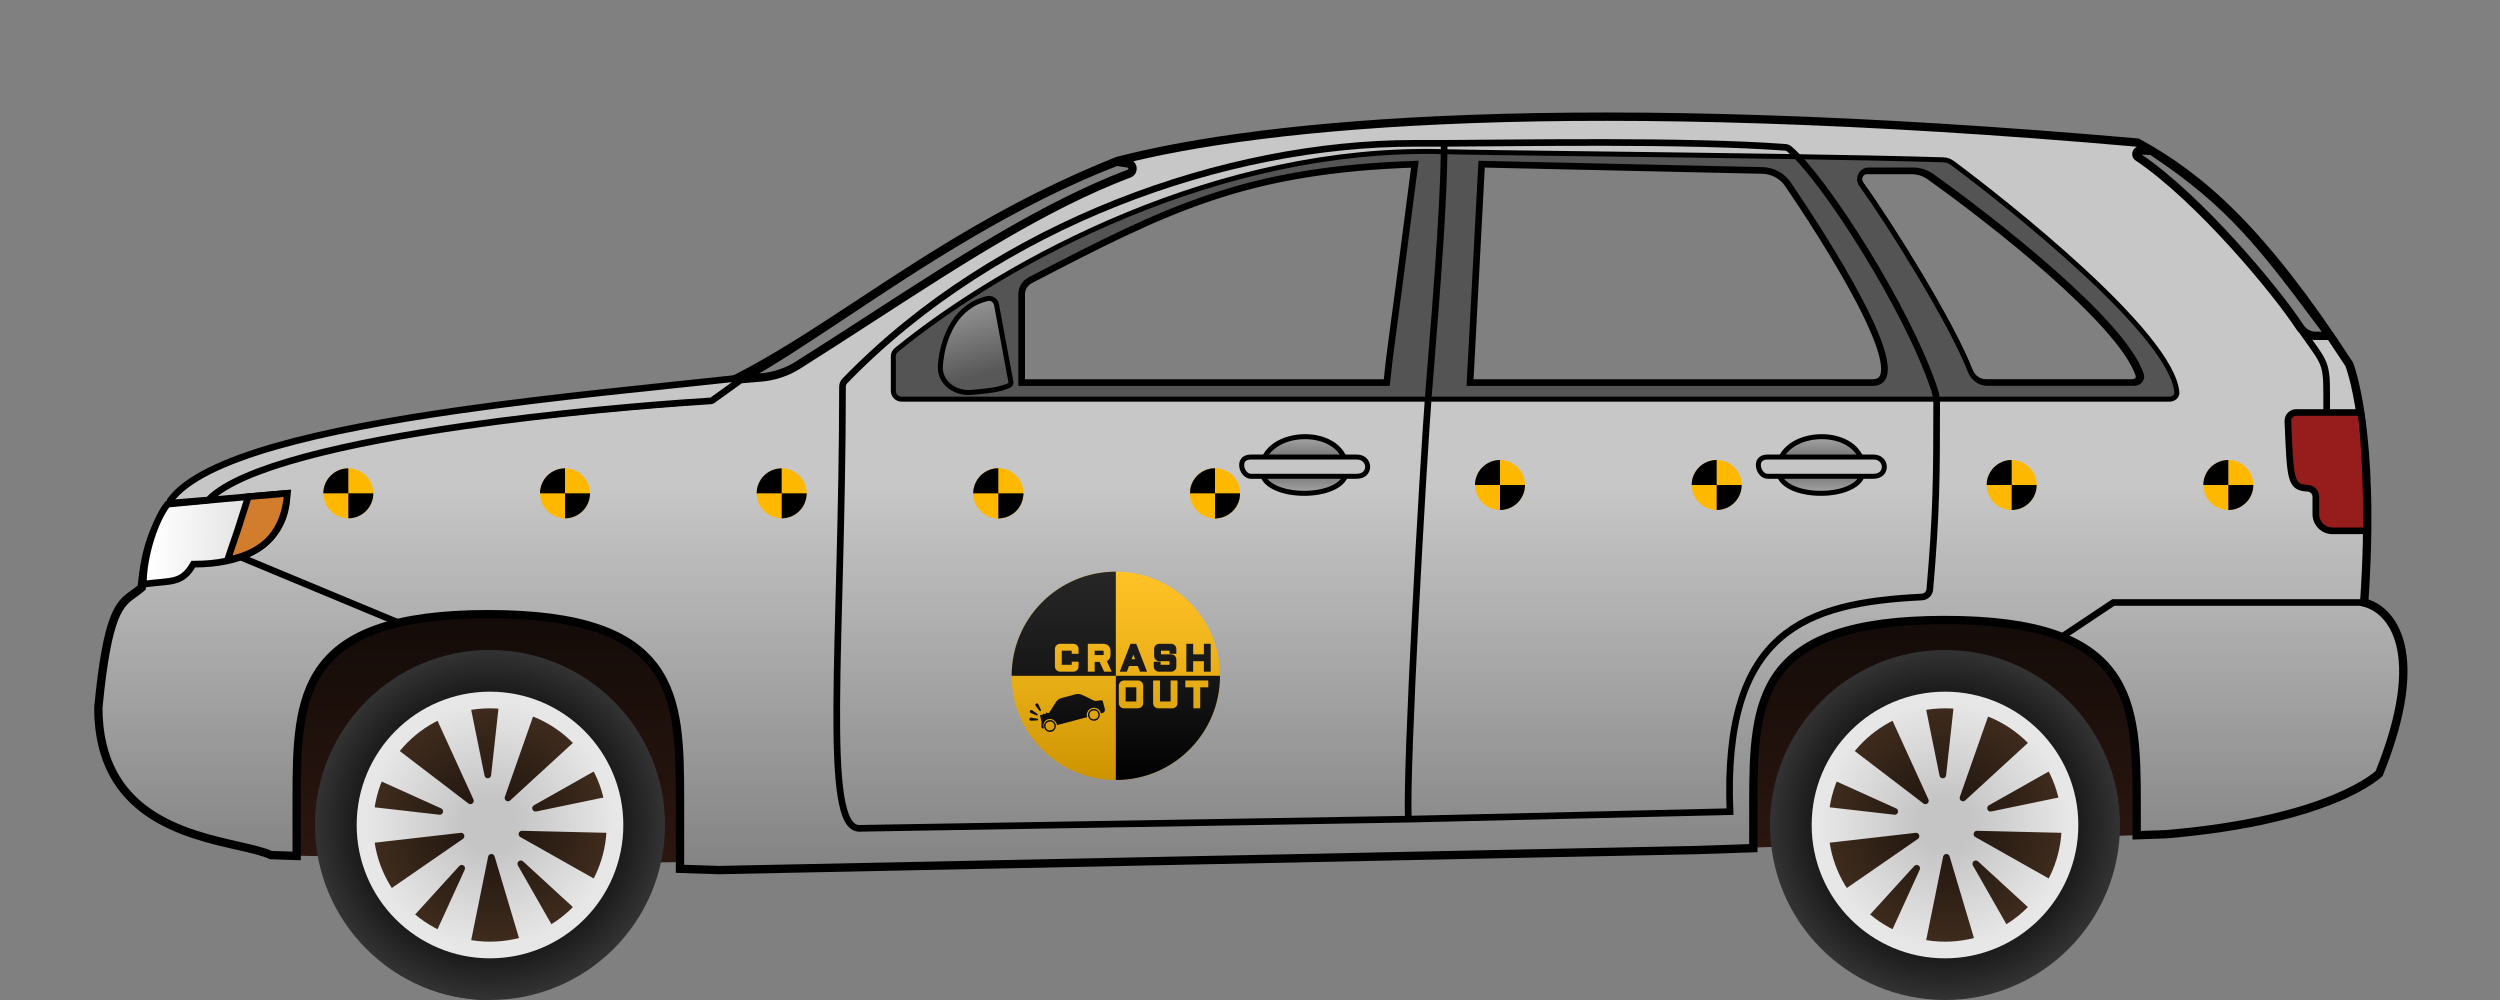 <svg width="1500" height="600" viewBox="0 0 1500 600" fill="none" xmlns="http://www.w3.org/2000/svg">
<rect x="0" y="0" width="1500" height="600" fill="#808080" stroke="none"/>
<path d="M154.5 513L154 358H1305L1285 501L1053 508.5L391.5 517.5L154.5 513Z" fill="url(#paint0_linear_113:185)"/>
<path fill-rule="evenodd" clip-rule="evenodd" d="M1017.5 510.048L431 522.048L408 521.277V482V479H408C407.971 416.92 406.183 368.5 293 368.5C179.817 368.5 178.029 416.92 178 479H178V482V513.568L162.5 513.048C158.012 510.924 150.996 509.335 142.681 507.452C110.544 500.174 59 488.501 59 424.548C64.504 367.389 71.801 362.218 80.284 356.206C81.818 355.119 83.391 354.004 85 352.548C87.019 331.211 91.573 314.322 104.5 300.358L123.5 298.5C169.5 260.5 336.5 246.5 426.5 239.5L441 227.548C465.621 215.048 489.956 199.033 516.204 181.758C559.251 153.427 607.447 121.707 670.5 96.548C759.5 73.548 946 56.048 1282.5 85.548C1320 106.048 1356.5 137.048 1409.5 218.548C1409.5 218.548 1425.7 257.948 1418.5 361.548C1435 365.548 1457 391.048 1427.5 464.048C1427.5 464.048 1399.5 492.148 1299.5 500.548L1282 501.138V485.5C1282 484.329 1282 483.162 1282 482C1281.96 420.16 1279.88 372 1167 372C1054.12 372 1052.04 420.16 1052 482H1052V485.5V508.886L1017.5 510.048ZM456.498 226.5L444.5 227.5C462.934 217.37 483.739 203.544 506.715 188.276C552.915 157.575 607.889 121.043 670 97L676.958 98.099C680.055 98.588 680.463 103.006 677.532 104.119C627.12 123.273 576.799 155.859 523.128 190.616L523.128 190.616L523.124 190.619L523.12 190.621L523.118 190.623L523.116 190.624C508.583 200.035 493.805 209.605 478.713 219.11C472.016 223.329 464.387 225.843 456.498 226.5ZM1115.76 110.703C1133.88 135.656 1170.44 194.903 1181.08 222.508C1182.75 226.838 1186.78 230 1191.42 230H1279.5C1282.45 230 1284.74 227.472 1283.79 224.681C1272.9 192.666 1195.25 132.091 1158.1 105.604C1154.77 103.226 1150.8 102 1146.71 102H1120.05C1115.75 102 1113.24 107.222 1115.76 110.703ZM849.5 98C747.2 101.426 700.963 124.499 617.91 167.686C614.601 169.407 612.5 172.84 612.5 176.57V230.048H832.5L832.501 230.04C833.277 222.799 833.651 219.305 834.074 215.816C834.468 212.568 834.905 209.324 835.747 203.064L835.748 203.06L835.748 203.057L835.749 203.051L835.75 203.045C837.499 190.04 840.999 164.029 849.5 98ZM881.5 230.048L888.5 98L1057.4 101.774C1063.75 101.916 1069.65 105.063 1073.22 110.322C1092.49 138.718 1152.21 230.048 1123.5 230.048H881.5ZM1389.25 201.5H1398L1395.69 198.394C1357.76 147.491 1339.03 122.359 1291 90.5L1283.98 90.266C1281.9 90.197 1281.02 93.064 1282.75 94.222C1319.67 118.947 1366.2 175.14 1379.84 196.13C1381.93 199.338 1385.43 201.5 1389.25 201.5Z" fill="url(#paint1_linear_113:185)"/>
<path d="M431 522.048L430.917 524.547L430.984 524.549L431.051 524.548L431 522.048ZM1017.5 510.048L1017.55 512.547L1017.57 512.547L1017.58 512.547L1017.5 510.048ZM408 521.277H405.5V523.695L407.916 523.776L408 521.277ZM408 479H410.5V476.5H408V479ZM408 479L405.5 479.001L405.501 481.5H408V479ZM178 479V481.5H180.499L180.5 479.001L178 479ZM178 479V476.5H175.5V479H178ZM178 513.568L177.916 516.066L180.5 516.153V513.568H178ZM162.5 513.048L161.431 515.308L161.899 515.529L162.416 515.547L162.5 513.048ZM142.681 507.452L142.129 509.891L142.129 509.891L142.681 507.452ZM59 424.548L56.511 424.308L56.5 424.428V424.548H59ZM80.284 356.206L81.729 358.246L81.729 358.246L80.284 356.206ZM85 352.548L86.677 354.402L87.398 353.75L87.489 352.784L85 352.548ZM104.5 300.358L104.257 297.87L103.311 297.963L102.665 298.66L104.5 300.358ZM123.5 298.5L123.743 300.988L124.503 300.914L125.092 300.427L123.5 298.5ZM426.5 239.5L426.694 241.992L427.481 241.931L428.09 241.429L426.5 239.5ZM441 227.548L439.869 225.319L439.623 225.444L439.41 225.619L441 227.548ZM516.204 181.758L514.83 179.669L514.83 179.669L516.204 181.758ZM670.5 96.548L669.874 94.128L669.721 94.167L669.573 94.226L670.5 96.548ZM1282.5 85.548L1283.7 83.355L1283.24 83.103L1282.72 83.058L1282.5 85.548ZM1409.5 218.548L1411.81 217.597L1411.72 217.381L1411.6 217.185L1409.5 218.548ZM1418.5 361.548L1416.01 361.375L1415.86 363.481L1417.91 363.978L1418.5 361.548ZM1427.5 464.048L1429.27 465.813L1429.63 465.454L1429.82 464.985L1427.5 464.048ZM1299.5 500.548L1299.59 503.047L1299.65 503.045L1299.71 503.039L1299.5 500.548ZM1282 501.138H1279.5V503.723L1282.08 503.636L1282 501.138ZM1282 482L1279.5 482.002L1279.5 482.002L1282 482ZM1052 482V484.5H1054.5L1054.5 482.002L1052 482ZM1052 482V479.5H1049.5V482H1052ZM1052 508.886L1052.08 511.384L1054.5 511.303V508.886H1052ZM444.5 227.5L443.296 225.309L444.708 229.991L444.5 227.5ZM456.498 226.5L456.706 228.992L456.706 228.992L456.498 226.5ZM506.715 188.276L508.099 190.358L508.099 190.358L506.715 188.276ZM670 97L670.39 94.531L669.725 94.426L669.098 94.669L670 97ZM676.958 98.099L676.568 100.568L676.568 100.568L676.958 98.099ZM677.532 104.119L676.644 101.782L676.644 101.782L677.532 104.119ZM523.128 190.616L521.769 188.517L521.697 188.564L521.628 188.616L523.128 190.616ZM523.128 190.616L524.484 192.716L524.558 192.669L524.628 192.616L523.128 190.616ZM523.124 190.619L521.767 188.519L521.763 188.521L523.124 190.619ZM523.12 190.621L521.76 188.524L521.752 188.529L523.12 190.621ZM523.118 190.623L524.459 192.733L524.472 192.724L524.486 192.715L523.118 190.623ZM523.116 190.624L521.775 188.514L521.766 188.52L521.757 188.526L523.116 190.624ZM478.713 219.11L477.381 216.995L477.381 216.995L478.713 219.11ZM1181.08 222.508L1183.41 221.609L1183.41 221.609L1181.08 222.508ZM1115.76 110.703L1117.79 109.234L1117.79 109.234L1115.76 110.703ZM1283.79 224.681L1281.43 225.487L1281.43 225.487L1283.79 224.681ZM1158.1 105.604L1159.56 103.569L1159.56 103.569L1158.1 105.604ZM617.91 167.686L616.757 165.468L616.757 165.468L617.91 167.686ZM849.5 98L851.98 98.319L852.355 95.403L849.416 95.501L849.5 98ZM612.5 230.048H610V232.548H612.5V230.048ZM832.5 230.048V232.548H834.744L834.986 230.317L832.5 230.048ZM832.501 230.04L834.986 230.308L834.987 230.306L832.501 230.04ZM834.074 215.816L831.592 215.515L831.592 215.515L834.074 215.816ZM835.747 203.064L838.225 203.398L838.228 203.377L838.23 203.356L835.747 203.064ZM835.748 203.06L833.274 202.7L833.269 202.734L833.265 202.768L835.748 203.06ZM835.748 203.057L838.222 203.417L838.227 203.385L838.23 203.354L835.748 203.057ZM835.749 203.051L833.268 202.746L833.266 202.755L835.749 203.051ZM835.75 203.045L833.272 202.712L833.27 202.726L833.268 202.74L835.75 203.045ZM888.5 98L888.556 95.501L886.132 95.447L886.004 97.868L888.5 98ZM881.5 230.048L879.004 229.916L878.864 232.548H881.5V230.048ZM1057.4 101.774L1057.34 104.274L1057.34 104.274L1057.4 101.774ZM1073.22 110.322L1071.15 111.725L1071.15 111.725L1073.22 110.322ZM1398 201.5V204H1402.98L1400 200.006L1398 201.5ZM1395.69 198.394L1393.68 199.888L1393.68 199.888L1395.69 198.394ZM1291 90.5L1292.38 88.417L1291.79 88.025L1291.08 88.001L1291 90.5ZM1283.98 90.266L1284.06 87.767L1284.06 87.767L1283.98 90.266ZM1282.75 94.222L1284.14 92.144L1284.14 92.144L1282.75 94.222ZM1379.84 196.13L1377.74 197.492L1377.74 197.492L1379.84 196.13ZM431.051 524.548L1017.55 512.547L1017.45 507.548L430.949 519.549L431.051 524.548ZM407.916 523.776L430.917 524.547L431.084 519.55L408.084 518.779L407.916 523.776ZM405.5 482V521.277H410.5V482H405.5ZM405.5 479V482H410.5V479H405.5ZM408 481.5H408V476.5H408V481.5ZM293 371C349.383 371 377.055 383.085 390.918 401.951C397.89 411.437 401.555 422.869 403.462 435.906C405.371 448.968 405.492 463.455 405.5 479.001L410.5 478.999C410.492 463.505 410.379 448.66 408.409 435.183C406.435 421.681 402.575 409.368 394.947 398.99C379.614 378.125 349.801 366 293 366V371ZM180.5 479.001C180.508 463.455 180.629 448.968 182.538 435.906C184.445 422.869 188.11 411.437 195.082 401.951C208.945 383.085 236.617 371 293 371V366C236.199 366 206.386 378.125 191.053 398.99C183.425 409.368 179.565 421.681 177.591 435.183C175.621 448.66 175.508 463.505 175.5 478.999L180.5 479.001ZM178 481.5H178V476.5H178V481.5ZM180.5 482V479H175.5V482H180.5ZM180.5 513.568V482H175.5V513.568H180.5ZM162.416 515.547L177.916 516.066L178.084 511.069L162.584 510.55L162.416 515.547ZM142.129 509.891C150.571 511.802 157.254 513.331 161.431 515.308L163.57 510.789C158.771 508.517 151.421 506.868 143.234 505.014L142.129 509.891ZM56.5 424.548C56.5 457.347 69.789 477.015 87.356 489.302C104.725 501.45 126.134 506.268 142.129 509.891L143.234 505.014C127.092 501.358 106.66 496.701 90.222 485.205C73.983 473.847 61.5 455.703 61.5 424.548H56.5ZM78.838 354.167C76.73 355.66 74.458 357.26 72.279 359.728C70.085 362.213 68.066 365.478 66.195 370.291C62.489 379.824 59.266 395.702 56.511 424.308L61.489 424.788C64.238 396.235 67.416 380.948 70.855 372.103C72.556 367.727 74.296 364.999 76.028 363.037C77.775 361.058 79.596 359.758 81.729 358.246L78.838 354.167ZM83.323 350.694C81.839 352.037 80.381 353.073 78.838 354.167L81.729 358.246C83.255 357.165 84.944 355.97 86.677 354.402L83.323 350.694ZM102.665 298.66C89.187 313.219 84.549 330.766 82.511 352.313L87.489 352.784C89.488 331.656 93.958 315.425 106.335 302.057L102.665 298.66ZM123.257 296.012L104.257 297.87L104.743 302.846L123.743 300.988L123.257 296.012ZM426.306 237.008C381.31 240.507 316.972 245.763 258.116 254.905C228.69 259.475 200.576 265.025 176.903 271.832C153.308 278.616 133.825 286.728 121.908 296.573L125.092 300.427C136.175 291.272 154.817 283.384 178.285 276.637C201.674 269.912 229.56 264.4 258.884 259.845C317.528 250.737 381.69 245.493 426.694 241.992L426.306 237.008ZM439.41 225.619L424.91 237.571L428.09 241.429L442.59 229.477L439.41 225.619ZM514.83 179.669C488.555 196.962 464.341 212.894 439.869 225.319L442.132 229.777C466.902 217.202 491.357 201.104 517.578 183.846L514.83 179.669ZM669.573 94.226C606.258 119.49 557.873 151.341 514.83 179.669L517.578 183.846C560.63 155.512 608.635 123.925 671.426 98.87L669.573 94.226ZM1282.72 83.058C946.116 53.548 759.283 71.022 669.874 94.128L671.125 98.969C759.717 76.074 945.885 58.547 1282.28 88.039L1282.72 83.058ZM1411.6 217.185C1358.45 135.462 1321.67 104.113 1283.7 83.355L1281.3 87.742C1318.33 107.983 1354.55 138.634 1407.41 219.911L1411.6 217.185ZM1420.99 361.722C1424.61 309.771 1422.35 273.847 1419.18 250.856C1417.59 239.36 1415.77 231.098 1414.34 225.683C1413.62 222.976 1413 220.981 1412.55 219.649C1412.33 218.983 1412.15 218.483 1412.02 218.143C1411.96 217.973 1411.91 217.843 1411.88 217.753C1411.86 217.707 1411.84 217.672 1411.83 217.646C1411.83 217.633 1411.82 217.623 1411.82 217.614C1411.82 217.61 1411.82 217.607 1411.82 217.604C1411.82 217.603 1411.81 217.601 1411.81 217.6C1411.81 217.599 1411.81 217.597 1409.5 218.548C1407.19 219.499 1407.19 219.498 1407.19 219.497C1407.19 219.497 1407.19 219.496 1407.19 219.496C1407.19 219.495 1407.19 219.496 1407.19 219.496C1407.19 219.498 1407.19 219.502 1407.19 219.508C1407.2 219.521 1407.21 219.544 1407.22 219.576C1407.24 219.641 1407.28 219.745 1407.34 219.888C1407.45 220.176 1407.61 220.624 1407.81 221.238C1408.22 222.466 1408.81 224.358 1409.5 226.963C1410.88 232.173 1412.66 240.236 1414.22 251.54C1417.35 274.149 1419.6 309.725 1416.01 361.375L1420.99 361.722ZM1429.82 464.985C1444.66 428.251 1446.73 403.053 1442.68 386.335C1438.6 369.507 1428.33 361.358 1419.09 359.119L1417.91 363.978C1425.17 365.738 1434.15 372.339 1437.82 387.511C1441.52 402.793 1439.84 426.846 1425.18 463.112L1429.82 464.985ZM1299.71 503.039C1349.92 498.822 1382.18 489.648 1401.96 481.458C1411.85 477.363 1418.61 473.514 1422.94 470.656C1425.1 469.227 1426.66 468.047 1427.68 467.208C1428.2 466.789 1428.58 466.455 1428.84 466.219C1428.97 466.101 1429.07 466.007 1429.14 465.938C1429.18 465.904 1429.21 465.877 1429.23 465.856C1429.24 465.845 1429.25 465.836 1429.26 465.829C1429.26 465.826 1429.26 465.823 1429.26 465.82C1429.27 465.818 1429.27 465.817 1429.27 465.816C1429.27 465.814 1429.27 465.813 1427.5 464.048C1425.73 462.284 1425.73 462.282 1425.73 462.281C1425.73 462.281 1425.73 462.28 1425.73 462.279C1425.74 462.278 1425.74 462.278 1425.74 462.277C1425.74 462.277 1425.74 462.278 1425.73 462.282C1425.73 462.288 1425.71 462.3 1425.69 462.32C1425.65 462.358 1425.58 462.423 1425.48 462.513C1425.29 462.692 1424.97 462.97 1424.52 463.336C1423.63 464.067 1422.21 465.147 1420.19 466.484C1416.14 469.157 1409.65 472.859 1400.04 476.838C1380.82 484.798 1349.08 493.875 1299.29 498.057L1299.71 503.039ZM1282.08 503.636L1299.59 503.047L1299.42 498.05L1281.92 498.639L1282.08 503.636ZM1279.5 485.5V501.138H1284.5V485.5H1279.5ZM1279.5 482.002C1279.5 483.163 1279.5 484.326 1279.5 485.5H1284.5C1284.5 484.331 1284.5 483.161 1284.5 481.998L1279.5 482.002ZM1167 374.5C1223.23 374.5 1250.91 386.521 1264.81 405.298C1271.79 414.738 1275.49 426.115 1277.42 439.092C1279.35 452.093 1279.49 466.518 1279.5 482.002L1284.5 481.998C1284.49 466.562 1284.36 451.777 1282.36 438.356C1280.36 424.91 1276.47 412.653 1268.82 402.323C1253.45 381.56 1223.65 369.5 1167 369.5V374.5ZM1054.5 482.002C1054.51 466.518 1054.65 452.093 1056.58 439.092C1058.51 426.115 1062.21 414.738 1069.19 405.298C1083.09 386.521 1110.77 374.5 1167 374.5V369.5C1110.35 369.5 1080.55 381.56 1065.18 402.323C1057.53 412.653 1053.64 424.91 1051.64 438.356C1049.64 451.777 1049.51 466.562 1049.5 481.998L1054.5 482.002ZM1052 484.5H1052V479.5H1052V484.5ZM1054.5 485.5V482H1049.5V485.5H1054.5ZM1054.5 508.886V485.5H1049.5V508.886H1054.5ZM1017.58 512.547L1052.08 511.384L1051.92 506.387L1017.42 507.549L1017.58 512.547ZM444.708 229.991L456.706 228.992L456.291 224.009L444.292 225.009L444.708 229.991ZM505.332 186.194C482.328 201.48 461.618 215.24 443.296 225.309L445.704 229.691C464.249 219.499 485.151 205.608 508.099 190.358L505.332 186.194ZM669.098 94.669C606.694 118.825 551.503 155.512 505.332 186.194L508.099 190.358C554.326 159.638 609.084 123.261 670.902 99.331L669.098 94.669ZM677.348 95.629L670.39 94.531L669.61 99.469L676.568 100.568L677.348 95.629ZM678.42 106.456C683.632 104.476 683.097 96.537 677.348 95.629L676.568 100.568C676.746 100.596 676.819 100.659 676.866 100.714C676.931 100.79 676.999 100.925 677.016 101.109C677.034 101.293 676.993 101.449 676.935 101.552C676.89 101.632 676.817 101.717 676.644 101.782L678.42 106.456ZM524.487 192.714C578.218 157.919 628.304 125.497 678.42 106.456L676.644 101.782C625.935 121.049 575.381 153.799 521.769 188.517L524.487 192.714ZM524.628 192.616L524.628 192.616L521.628 188.616L521.628 188.616L524.628 192.616ZM524.48 192.719L524.484 192.716L521.772 188.516L521.767 188.519L524.48 192.719ZM524.481 192.718L524.484 192.716L521.763 188.521L521.76 188.524L524.481 192.718ZM524.486 192.715L524.488 192.714L521.752 188.529L521.75 188.53L524.486 192.715ZM524.456 192.734L524.459 192.733L521.777 188.513L521.775 188.514L524.456 192.734ZM480.046 221.225C495.153 211.71 509.944 202.132 524.474 192.722L521.757 188.526C507.222 197.938 492.458 207.499 477.381 216.995L480.046 221.225ZM456.706 228.992C464.986 228.301 473.002 225.662 480.046 221.225L477.381 216.995C471.029 220.995 463.787 223.384 456.291 224.009L456.706 228.992ZM1183.41 221.609C1178.01 207.588 1166.11 185.714 1153.37 164.332C1140.61 142.912 1126.9 121.793 1117.79 109.234L1113.74 112.171C1122.74 124.566 1136.36 145.547 1149.08 166.89C1161.81 188.271 1173.51 209.822 1178.74 223.407L1183.41 221.609ZM1191.42 227.5C1187.96 227.5 1184.76 225.115 1183.41 221.609L1178.74 223.407C1180.73 228.562 1185.6 232.5 1191.42 232.5V227.5ZM1279.5 227.5H1191.42V232.5H1279.5V227.5ZM1281.43 225.487C1281.6 226.002 1281.49 226.425 1281.19 226.78C1280.87 227.172 1280.27 227.5 1279.5 227.5V232.5C1281.68 232.5 1283.71 231.564 1285.02 229.995C1286.37 228.388 1286.94 226.152 1286.16 223.875L1281.43 225.487ZM1156.65 107.64C1175.18 120.85 1203.81 142.561 1229.14 164.943C1241.81 176.136 1253.61 187.462 1262.91 197.952C1272.27 208.506 1278.87 217.982 1281.43 225.487L1286.16 223.875C1283.27 215.372 1276.08 205.271 1266.65 194.635C1257.17 183.935 1245.2 172.46 1232.45 161.196C1206.95 138.665 1178.18 116.845 1159.56 103.569L1156.65 107.64ZM1146.71 104.5C1150.3 104.5 1153.76 105.574 1156.65 107.64L1159.56 103.569C1155.78 100.878 1151.31 99.5 1146.71 99.5V104.5ZM1120.05 104.5H1146.71V99.5H1120.05V104.5ZM1117.79 109.234C1116.39 107.303 1117.92 104.5 1120.05 104.5V99.5C1113.58 99.5 1110.09 107.141 1113.74 112.171L1117.79 109.234ZM619.064 169.904C660.618 148.296 692.768 131.826 727.279 120.304C761.738 108.799 798.627 102.205 849.584 100.499L849.416 95.501C798.073 97.221 760.694 103.876 725.696 115.561C690.75 127.229 658.255 143.889 616.757 165.468L619.064 169.904ZM615 176.57C615 173.78 616.575 171.198 619.064 169.904L616.757 165.468C612.627 167.615 610 171.9 610 176.57H615ZM615 230.048V176.57H610V230.048H615ZM832.5 227.548H612.5V232.548H832.5V227.548ZM830.015 229.771L830.014 229.779L834.986 230.317L834.986 230.308L830.015 229.771ZM831.592 215.515C831.167 219.025 830.79 222.539 830.015 229.773L834.987 230.306C835.763 223.059 836.135 219.585 836.556 216.117L831.592 215.515ZM833.27 202.731C832.428 208.985 831.989 212.247 831.592 215.515L836.556 216.117C836.948 212.889 837.382 209.663 838.225 203.398L833.27 202.731ZM833.265 202.768L833.264 202.772L838.23 203.356L838.231 203.352L833.265 202.768ZM833.274 202.697L833.274 202.7L838.222 203.42L838.222 203.417L833.274 202.697ZM833.266 202.755L833.266 202.761L838.23 203.354L838.231 203.347L833.266 202.755ZM833.268 202.74L833.268 202.746L838.23 203.356L838.231 203.351L833.268 202.74ZM847.02 97.681C838.52 163.705 835.021 189.712 833.272 202.712L838.227 203.379C839.978 190.369 843.478 164.353 851.98 98.319L847.02 97.681ZM886.004 97.868L879.004 229.916L883.996 230.18L890.996 98.132L886.004 97.868ZM1057.45 99.275L888.556 95.501L888.444 100.499L1057.34 104.274L1057.45 99.275ZM1075.29 108.918C1071.26 102.975 1064.6 99.434 1057.45 99.275L1057.34 104.274C1062.9 104.398 1068.05 107.151 1071.15 111.725L1075.29 108.918ZM1123.5 232.548C1125.62 232.548 1127.54 232.127 1129.16 231.163C1130.8 230.185 1131.96 228.751 1132.68 227.04C1134.06 223.762 1133.87 219.453 1132.92 214.828C1130.98 205.456 1125.46 192.888 1118.57 179.678C1104.75 153.16 1084.93 123.127 1075.29 108.918L1071.15 111.725C1080.78 125.912 1100.46 155.743 1114.14 181.989C1121 195.161 1126.23 207.201 1128.02 215.84C1128.92 220.221 1128.84 223.268 1128.07 225.096C1127.72 225.938 1127.23 226.494 1126.6 226.867C1125.95 227.256 1124.97 227.548 1123.5 227.548V232.548ZM881.5 232.548H1123.5V227.548H881.5V232.548ZM1398 199H1389.25V204H1398V199ZM1393.68 199.888L1396 202.994L1400 200.006L1397.69 196.9L1393.68 199.888ZM1289.62 92.583C1337.26 124.184 1355.77 149.007 1393.68 199.888L1397.69 196.9C1359.75 145.975 1340.8 120.533 1292.38 88.417L1289.62 92.583ZM1283.89 92.764L1290.92 92.999L1291.08 88.001L1284.06 87.767L1283.89 92.764ZM1284.14 92.144C1284.21 92.192 1284.28 92.288 1284.31 92.391C1284.34 92.472 1284.33 92.513 1284.32 92.522C1284.32 92.53 1284.3 92.583 1284.22 92.647C1284.18 92.682 1284.12 92.715 1284.06 92.738C1283.99 92.761 1283.93 92.766 1283.89 92.764L1284.06 87.767C1281.68 87.688 1280.07 89.339 1279.55 91.045C1279.02 92.745 1279.4 94.991 1281.36 96.299L1284.14 92.144ZM1381.94 194.768C1375.02 184.12 1359.88 164.714 1341.87 144.896C1323.88 125.088 1302.85 104.678 1284.14 92.144L1281.36 96.299C1299.56 108.49 1320.26 128.54 1338.17 148.258C1356.08 167.964 1371.02 187.15 1377.74 197.492L1381.94 194.768ZM1389.25 199C1386.39 199 1383.63 197.367 1381.94 194.768L1377.74 197.492C1380.23 201.309 1384.47 204 1389.25 204V199Z" fill="black"/>
<path fill-rule="evenodd" clip-rule="evenodd" d="M1139.5 239.5H541C538.239 239.5 536 237.261 536 234.5V213.855C536 212.364 536.639 210.97 537.794 210.027C604.31 155.754 731.718 87.357 866 91C878.667 91.344 912.308 91.766 953.54 92.284C1024.67 93.177 1118.4 94.354 1166 95.9C1168.01 95.965 1169.83 96.607 1171.45 97.805C1203.31 121.446 1302.85 200.126 1306.11 235.295C1306.34 237.733 1304.2 239.5 1301.75 239.5H1139.5ZM849.5 98C747.2 101.426 700.963 124.499 617.91 167.686C614.601 169.407 612.5 172.84 612.5 176.57V230.048H832.5C833.276 222.802 833.651 219.306 834.074 215.816C834.468 212.568 834.905 209.324 835.747 203.065L835.749 203.051L835.75 203.042C837.5 190.036 841 164.023 849.5 98ZM881.5 230.048L888.5 98L1057.4 101.774C1063.75 101.916 1069.65 105.063 1073.22 110.322C1092.49 138.718 1152.21 230.048 1123.5 230.048H881.5ZM1116.76 110.702C1134.88 135.656 1171.44 194.903 1182.08 222.508C1183.75 226.838 1187.78 230 1192.42 230H1280.5C1283.45 230 1285.74 227.472 1284.79 224.681C1273.9 192.666 1196.25 132.091 1159.1 105.604C1155.77 103.226 1151.8 102 1147.71 102H1121.05C1116.75 102 1114.24 107.222 1116.76 110.702Z" fill="#545454"/>
<path d="M537.794 210.027L538.743 211.189H538.743L537.794 210.027ZM866 91L865.959 92.499L866 91ZM953.54 92.284L953.559 90.784L953.54 92.284ZM1166 95.9L1165.95 97.399L1166 95.9ZM1171.45 97.805L1172.34 96.601L1171.45 97.805ZM1306.11 235.295L1304.62 235.433V235.433L1306.11 235.295ZM617.91 167.686L618.602 169.017H618.602L617.91 167.686ZM849.5 98L850.988 98.192L851.213 96.442L849.45 96.501L849.5 98ZM612.5 230.048H611V231.548H612.5V230.048ZM832.5 230.048V231.548H833.848L833.991 230.208L832.5 230.048ZM834.074 215.816L835.563 215.997V215.997L834.074 215.816ZM835.747 203.065L834.261 202.86L834.26 202.865L835.747 203.065ZM835.749 203.051L837.235 203.256L837.236 203.247L835.749 203.051ZM835.75 203.042L834.263 202.842L834.263 202.846L835.75 203.042ZM888.5 98L888.534 96.5L887.079 96.468L887.002 97.921L888.5 98ZM881.5 230.048L880.002 229.969L879.918 231.548H881.5V230.048ZM1057.4 101.774L1057.36 103.274L1057.4 101.774ZM1073.22 110.322L1074.46 109.48L1073.22 110.322ZM1182.08 222.508L1183.48 221.969V221.969L1182.08 222.508ZM1116.76 110.702L1115.55 111.584L1115.55 111.584L1116.76 110.702ZM1284.79 224.681L1283.37 225.164V225.164L1284.79 224.681ZM1159.1 105.604L1159.98 104.383V104.383L1159.1 105.604ZM541 241H1139.5V238H541V241ZM534.5 234.5C534.5 238.09 537.41 241 541 241V238C539.067 238 537.5 236.433 537.5 234.5H534.5ZM534.5 213.855V234.5H537.5V213.855H534.5ZM536.846 208.865C535.329 210.103 534.5 211.929 534.5 213.855H537.5C537.5 212.798 537.948 211.837 538.743 211.189L536.846 208.865ZM866.041 89.501C731.278 85.844 603.53 154.454 536.846 208.865L538.743 211.189C605.09 157.053 732.157 88.869 865.959 92.499L866.041 89.501ZM953.559 90.784C912.318 90.266 878.693 89.844 866.041 89.501L865.959 92.499C878.64 92.844 912.298 93.266 953.522 93.784L953.559 90.784ZM1166.05 94.401C1118.43 92.855 1024.68 91.677 953.559 90.784L953.522 93.784C1024.66 94.677 1118.37 95.854 1165.95 97.399L1166.05 94.401ZM1172.34 96.601C1170.48 95.223 1168.37 94.476 1166.05 94.401L1165.95 97.399C1167.65 97.454 1169.18 97.992 1170.55 99.01L1172.34 96.601ZM1307.61 235.156C1307.17 230.464 1305.15 225.177 1302.01 219.53C1298.86 213.865 1294.52 207.741 1289.34 201.355C1278.99 188.584 1265.18 174.657 1250.52 161.125C1221.19 134.055 1188.29 108.44 1172.34 96.601L1170.55 99.01C1186.46 110.812 1219.26 136.357 1248.49 163.329C1263.1 176.818 1276.79 190.633 1287.01 203.244C1292.12 209.55 1296.35 215.527 1299.39 220.989C1302.44 226.468 1304.24 231.333 1304.62 235.433L1307.61 235.156ZM1301.75 241C1304.81 241 1307.94 238.724 1307.61 235.156L1304.62 235.433C1304.74 236.742 1303.59 238 1301.75 238V241ZM1139.5 241H1301.75V238H1139.5V241ZM618.602 169.017C660.145 147.414 692.364 130.906 726.962 119.355C761.529 107.815 798.516 101.208 849.55 99.499L849.45 96.501C798.184 98.218 760.903 104.861 726.012 116.51C691.153 128.148 658.728 144.77 617.218 166.355L618.602 169.017ZM614 176.57C614 173.404 615.785 170.481 618.602 169.017L617.218 166.355C613.416 168.332 611 172.276 611 176.57H614ZM614 230.048V176.57H611V230.048H614ZM832.5 228.548H612.5V231.548H832.5V228.548ZM832.585 215.636C832.16 219.138 831.784 222.646 831.009 229.888L833.991 230.208C834.768 222.958 835.142 219.474 835.563 215.997L832.585 215.636ZM834.26 202.865C833.419 209.121 832.981 212.375 832.585 215.636L835.563 215.997C835.956 212.76 836.391 209.528 837.234 203.265L834.26 202.865ZM834.263 202.847L834.261 202.86L837.233 203.269L837.235 203.256L834.263 202.847ZM834.263 202.846L834.262 202.856L837.236 203.247L837.237 203.237L834.263 202.846ZM848.012 97.808C839.513 163.829 836.013 189.838 834.263 202.842L837.237 203.242C838.987 190.233 842.487 164.218 850.988 98.192L848.012 97.808ZM887.002 97.921L880.002 229.969L882.998 230.127L889.998 98.079L887.002 97.921ZM1057.43 100.275L888.534 96.5L888.466 99.5L1057.36 103.274L1057.43 100.275ZM1074.46 109.48C1070.62 103.81 1064.26 100.427 1057.43 100.275L1057.36 103.274C1063.24 103.405 1068.69 106.315 1071.98 111.164L1074.46 109.48ZM1123.5 231.548C1125.49 231.548 1127.22 231.153 1128.65 230.304C1130.09 229.447 1131.11 228.188 1131.76 226.651C1133.02 223.664 1132.88 219.607 1131.94 215.03C1130.03 205.805 1124.56 193.343 1117.68 180.14C1103.89 153.676 1084.1 123.684 1074.46 109.48L1071.98 111.164C1081.61 125.355 1101.31 155.227 1115.02 181.527C1121.89 194.706 1127.18 206.852 1129 215.638C1129.91 220.067 1129.89 223.367 1128.99 225.485C1128.56 226.501 1127.94 227.232 1127.11 227.726C1126.27 228.23 1125.1 228.548 1123.5 228.548V231.548ZM881.5 231.548H1123.5V228.548H881.5V231.548ZM1183.48 221.969C1178.11 208.035 1166.25 186.225 1153.51 164.843C1140.76 143.439 1127.07 122.347 1117.98 109.821L1115.55 111.584C1124.57 124.011 1138.21 145.02 1150.93 166.379C1163.67 187.759 1175.41 209.376 1180.68 223.047L1183.48 221.969ZM1192.42 228.5C1188.49 228.5 1184.95 225.804 1183.48 221.969L1180.68 223.047C1182.54 227.872 1187.07 231.5 1192.42 231.5V228.5ZM1280.5 228.5H1192.42V231.5H1280.5V228.5ZM1283.37 225.164C1283.67 226.032 1283.47 226.818 1282.96 227.423C1282.43 228.05 1281.55 228.5 1280.5 228.5V231.5C1282.4 231.5 1284.14 230.686 1285.26 229.352C1286.4 227.995 1286.87 226.122 1286.21 224.198L1283.37 225.164ZM1158.23 106.826C1176.78 120.049 1205.43 141.782 1230.8 164.194C1243.48 175.401 1255.32 186.757 1264.66 197.289C1274.03 207.859 1280.75 217.46 1283.37 225.164L1286.21 224.198C1283.39 215.894 1276.32 205.918 1266.9 195.299C1257.46 184.641 1245.52 173.195 1232.79 161.945C1207.32 139.444 1178.58 117.646 1159.98 104.383L1158.23 106.826ZM1147.71 103.5C1151.5 103.5 1155.16 104.635 1158.23 106.826L1159.98 104.383C1156.38 101.817 1152.1 100.5 1147.71 100.5V103.5ZM1121.05 103.5H1147.71V100.5H1121.05V103.5ZM1117.98 109.821C1116.13 107.27 1118.05 103.5 1121.05 103.5V100.5C1115.45 100.5 1112.35 107.173 1115.55 111.584L1117.98 109.821Z" fill="black"/>
<path d="M145 334.5L240 374" stroke="black" stroke-width="4"/>
<path d="M866.5 86C913.051 85.85 1010.96 83.982 1071.01 88.388C1071.99 88.461 1072.88 88.79 1073.64 89.433C1094.76 107.43 1144.78 185.688 1160.68 233.825C1161.6 236.589 1162 239.48 1162 242.39C1162 284.713 1161.86 308.582 1157.89 353.634C1157.67 356.132 1155.61 358.075 1153.11 358.199C1082.93 361.669 1033.59 378.743 1038 487L845 491.5M866.5 86C851.534 86.048 853.504 86 848.5 86C736.33 86 598.889 133.534 506.895 228.552C505.998 229.479 505.5 230.735 505.499 232.025C505.392 385.845 493.1 497 515.5 497L845 491.5M866.5 86C866.5 127.636 859.498 205.133 857 238C853.846 279.5 843.5 459.184 845 491.5" stroke="black" stroke-width="4"/>
<path d="M100.5 302.5C143 298.5 126 300 172 296C172 296 176 338.5 116 338.5C109 350.5 103.102 348.196 86 350.5C86 333.5 93 312 100.5 302.5Z" fill="url(#paint2_linear_113:185)" stroke="black" stroke-width="4"/>
<path d="M136.5 336C142.5 318.5 143 317 149 298L172.5 296C170.5 318.5 159.5 331.5 136.5 336Z" fill="#D27D2E" stroke="black" stroke-width="4"/>
<path d="M564.227 219.249C565.632 201.661 574.001 183.206 592.606 179.128C595.12 178.577 597.458 180.378 597.93 182.909L606.541 229.15C606.708 230.044 606.251 230.944 605.414 231.302C599.717 233.734 594.333 234.469 582.94 235.455C572.836 236.329 563.42 229.359 564.227 219.249Z" fill="url(#paint3_linear_113:185)" stroke="black" stroke-width="3"/>
<path d="M1377.72 247.5L1416.5 247.5C1418.5 260 1420 290 1420 318.5H1399.5C1393.98 318.5 1389.5 314.023 1389.5 308.5L1389.5 298C1389.5 295.239 1387.25 293.068 1384.49 292.924C1374.19 292.386 1374.23 288.03 1372.73 252.745C1372.61 249.9 1374.88 247.5 1377.72 247.5Z" fill="#971D1D" stroke="black" stroke-width="4"/>
<path d="M1418.5 361.5H1268L1238 381.5" stroke="black" stroke-width="4"/>
<path d="M757 282.067C757 256.059 808 254.573 808 282.067C808 300.644 757 300.644 757 282.067Z" fill="url(#paint4_linear_113:185)" stroke="black" stroke-width="3"/>
<path d="M750.483 285.767C745.014 285.767 741.534 274.233 750.483 274.233L814.118 274.233C822.5 274.233 822.997 285.767 814.118 285.767L750.483 285.767Z" fill="#C6C6C6" stroke="black" stroke-width="3"/>
<path d="M1067 282.067C1067 256.059 1118 254.573 1118 282.067C1118 300.644 1067 300.644 1067 282.067Z" fill="url(#paint5_linear_113:185)" stroke="black" stroke-width="3"/>
<path d="M1060.48 285.767C1055.01 285.767 1051.53 274.233 1060.48 274.233L1124.12 274.233C1132.5 274.233 1133 285.767 1124.12 285.767L1060.48 285.767Z" fill="#C6C6C6" stroke="black" stroke-width="3"/>
<path d="M190 495C190 552.99 235.826 600 293.651 600H294V390H293.651C235.826 390 190 437.01 190 495Z" fill="#1C1C1C"/>
<circle cx="294" cy="495" r="105" transform="rotate(90 294 495)" fill="url(#paint6_radial_113:185)"/>
<circle cx="294" cy="495" r="80" transform="rotate(90 294 495)" fill="#E7E7E7"/>
<circle cx="294" cy="495" r="70" transform="rotate(90 294 495)" fill="url(#paint7_radial_113:185)"/>
<path fill-rule="evenodd" clip-rule="evenodd" d="M367.485 499.773C368.679 499.801 369.632 498.783 369.525 497.593L367.897 479.593C367.789 478.403 366.669 477.572 365.5 477.815L321.737 486.88C319.502 487.343 318.36 484.303 320.348 483.18L359.354 461.144C360.394 460.557 360.69 459.194 359.988 458.227L349.364 443.605C348.662 442.639 347.275 442.5 346.394 443.307L306.147 480.235C304.613 481.642 302.217 480.061 302.908 478.098L320.928 426.841C321.324 425.714 320.65 424.493 319.485 424.228L301.863 420.213C300.698 419.948 299.562 420.756 299.431 421.944L294.66 465.183C294.409 467.451 291.165 467.597 290.712 465.361L281.996 422.383C281.759 421.212 280.555 420.51 279.418 420.879L262.229 426.464C261.093 426.833 260.531 428.11 261.028 429.197L284.059 479.649C284.923 481.543 282.68 483.332 281.026 482.069L237.179 448.582C236.229 447.857 234.86 448.121 234.248 449.146L224.984 464.666C224.372 465.692 224.79 467.022 225.878 467.514L264.664 485.023C266.744 485.962 265.881 489.093 263.613 488.833L221.228 483.976C220.041 483.84 219 484.769 219 485.963L219 504.037C219 505.232 220.041 506.16 221.228 506.024L276.387 499.704C278.455 499.467 279.464 502.154 277.751 503.337L231.976 534.951C230.993 535.629 230.821 537.013 231.607 537.913L243.504 551.519C244.291 552.418 245.685 552.432 246.489 551.548L275.534 519.625C277.07 517.937 279.78 519.725 278.832 521.802L261.028 560.804C260.532 561.891 261.093 563.168 262.229 563.537L279.418 569.122C280.555 569.491 281.759 568.789 281.997 567.618L292.871 513.991C293.285 511.951 296.152 511.822 296.748 513.817L312.51 566.588C312.852 567.733 314.115 568.325 315.213 567.855L331.83 560.744C332.928 560.274 333.372 558.952 332.78 557.914L310.74 519.28C309.609 517.297 312.148 515.272 313.83 516.815L346.394 546.694C347.275 547.501 348.662 547.362 349.364 546.396L359.988 531.773C360.69 530.807 360.394 529.444 359.354 528.857L312.197 502.216C310.384 501.192 311.147 498.426 313.228 498.475L367.485 499.773Z" fill="url(#paint8_radial_113:185)"/>
<circle cx="1167" cy="495" r="105" transform="rotate(90 1167 495)" fill="url(#paint9_radial_113:185)"/>
<circle cx="1167" cy="495" r="80" transform="rotate(90 1167 495)" fill="#E7E7E7"/>
<circle cx="1167" cy="495" r="70" transform="rotate(90 1167 495)" fill="url(#paint10_radial_113:185)"/>
<path fill-rule="evenodd" clip-rule="evenodd" d="M1240.48 499.773C1241.68 499.801 1242.63 498.783 1242.52 497.593L1240.9 479.593C1240.79 478.403 1239.67 477.572 1238.5 477.815L1194.74 486.88C1192.5 487.343 1191.36 484.303 1193.35 483.18L1232.35 461.144C1233.39 460.557 1233.69 459.194 1232.99 458.227L1222.36 443.605C1221.66 442.639 1220.27 442.5 1219.39 443.307L1179.15 480.235C1177.61 481.642 1175.22 480.061 1175.91 478.098L1193.93 426.841C1194.32 425.714 1193.65 424.493 1192.49 424.228L1174.86 420.213C1173.7 419.948 1172.56 420.756 1172.43 421.944L1167.66 465.183C1167.41 467.451 1164.17 467.597 1163.71 465.361L1155 422.383C1154.76 421.212 1153.55 420.51 1152.42 420.879L1135.23 426.464C1134.09 426.833 1133.53 428.11 1134.03 429.197L1157.06 479.649C1157.92 481.543 1155.68 483.332 1154.03 482.069L1110.18 448.582C1109.23 447.857 1107.86 448.121 1107.25 449.146L1097.98 464.666C1097.37 465.692 1097.79 467.022 1098.88 467.514L1137.66 485.023C1139.74 485.962 1138.88 489.093 1136.61 488.833L1094.23 483.976C1093.04 483.84 1092 484.769 1092 485.963L1092 504.037C1092 505.232 1093.04 506.16 1094.23 506.024L1149.39 499.704C1151.46 499.467 1152.46 502.154 1150.75 503.337L1104.98 534.951C1103.99 535.629 1103.82 537.013 1104.61 537.913L1116.5 551.519C1117.29 552.418 1118.69 552.432 1119.49 551.548L1148.53 519.625C1150.07 517.937 1152.78 519.725 1151.83 521.802L1134.03 560.804C1133.53 561.891 1134.09 563.168 1135.23 563.537L1152.42 569.122C1153.55 569.491 1154.76 568.789 1155 567.618L1165.87 513.991C1166.28 511.951 1169.15 511.822 1169.75 513.817L1185.51 566.588C1185.85 567.733 1187.11 568.325 1188.21 567.855L1204.83 560.744C1205.93 560.274 1206.37 558.952 1205.78 557.914L1183.74 519.28C1182.61 517.297 1185.15 515.272 1186.83 516.815L1219.39 546.694C1220.27 547.501 1221.66 547.362 1222.36 546.396L1232.99 531.773C1233.69 530.807 1233.39 529.444 1232.35 528.857L1185.2 502.216C1183.38 501.192 1184.15 498.426 1186.23 498.475L1240.48 499.773Z" fill="url(#paint11_radial_113:185)"/>
<path d="M427.234 240.332L443.406 228.722C444.241 228.122 443.742 226.801 442.72 226.912C395.016 232.09 332.888 237.912 274.5 246.296C194.254 257.818 121.072 274.178 102.111 300.356C101.628 301.023 102.172 301.902 102.993 301.834L124.623 300.031C124.866 300.011 125.086 299.91 125.256 299.735C144.461 280.145 209.12 265.619 278 255.665C331.454 247.94 387.45 242.968 426.716 240.518C426.904 240.506 427.081 240.442 427.234 240.332Z" fill="#C6C6C6" stroke="black" stroke-width="4"/>
<path d="M1381.5 199C1397 221 1396 216.5 1396 247.5" stroke="black" stroke-width="4"/>
<circle cx="209" cy="296" r="15" fill="#FFB800"/>
<path fill-rule="evenodd" clip-rule="evenodd" d="M224 296C224 304.284 217.284 311 209 311V296H224ZM194 296H209V281C200.716 281 194 287.716 194 296Z" fill="black"/>
<circle cx="339" cy="296" r="15" fill="#FFB800"/>
<path fill-rule="evenodd" clip-rule="evenodd" d="M354 296C354 304.284 347.284 311 339 311V296H354ZM324 296H339V281C330.716 281 324 287.716 324 296Z" fill="black"/>
<circle cx="469" cy="296" r="15" fill="#FFB800"/>
<path fill-rule="evenodd" clip-rule="evenodd" d="M484 296C484 304.284 477.284 311 469 311V296H484ZM454 296H469V281C460.716 281 454 287.716 454 296Z" fill="black"/>
<circle cx="599" cy="296" r="15" fill="#FFB800"/>
<path fill-rule="evenodd" clip-rule="evenodd" d="M614 296C614 304.284 607.284 311 599 311V296H614ZM584 296H599V281C590.716 281 584 287.716 584 296Z" fill="black"/>
<circle cx="729" cy="296" r="15" fill="#FFB800"/>
<path fill-rule="evenodd" clip-rule="evenodd" d="M744 296C744 304.284 737.284 311 729 311V296H744ZM714 296H729V281C720.716 281 714 287.716 714 296Z" fill="black"/>
<circle cx="599" cy="296" r="15" fill="#FFB800"/>
<path fill-rule="evenodd" clip-rule="evenodd" d="M614 296C614 304.284 607.284 311 599 311V296H614ZM584 296H599V281C590.716 281 584 287.716 584 296Z" fill="black"/>
<circle cx="729" cy="296" r="15" fill="#FFB800"/>
<path fill-rule="evenodd" clip-rule="evenodd" d="M744 296C744 304.284 737.284 311 729 311V296H744ZM714 296H729V281C720.716 281 714 287.716 714 296Z" fill="black"/>
<circle cx="900" cy="291" r="15" fill="#FFB800"/>
<path fill-rule="evenodd" clip-rule="evenodd" d="M915 291C915 299.284 908.284 306 900 306V291H915ZM885 291H900V276C891.716 276 885 282.716 885 291Z" fill="black"/>
<circle cx="1030" cy="291" r="15" fill="#FFB800"/>
<path fill-rule="evenodd" clip-rule="evenodd" d="M1045 291C1045 299.284 1038.28 306 1030 306V291H1045ZM1015 291H1030V276C1021.72 276 1015 282.716 1015 291Z" fill="black"/>
<circle cx="1207" cy="291" r="15" fill="#FFB800"/>
<path fill-rule="evenodd" clip-rule="evenodd" d="M1222 291C1222 299.284 1215.28 306 1207 306V291H1222ZM1192 291H1207V276C1198.72 276 1192 282.716 1192 291Z" fill="black"/>
<circle cx="1337" cy="291" r="15" fill="#FFB800"/>
<path fill-rule="evenodd" clip-rule="evenodd" d="M1352 291C1352 299.284 1345.28 306 1337 306V291H1352ZM1322 291H1337V276C1328.72 276 1322 282.716 1322 291Z" fill="black"/>
<circle cx="669.5" cy="405.5" r="62.5" fill="#FFB800"/>
<path fill-rule="evenodd" clip-rule="evenodd" d="M732 405.5C732 440.018 704.018 468 669.5 468V405.5H732ZM607 405.5H669.5V343C634.982 343 607 370.982 607 405.5Z" fill="black"/>
<path d="M633.947 389.398C633.947 389.111 634.002 388.841 634.111 388.588C634.22 388.328 634.371 388.106 634.562 387.921C634.754 387.73 634.976 387.58 635.229 387.47C635.488 387.354 635.762 387.296 636.049 387.296H644.026C644.314 387.296 644.584 387.354 644.837 387.47C645.096 387.58 645.322 387.73 645.513 387.921C645.705 388.106 645.855 388.328 645.964 388.588C646.074 388.841 646.129 389.111 646.129 389.398V391.295H644.026V389.398H636.049V399.898H644.026V398.011H646.129V399.898C646.129 400.185 646.074 400.458 645.964 400.718C645.855 400.971 645.705 401.193 645.513 401.385C645.322 401.576 645.096 401.727 644.837 401.836C644.584 401.945 644.314 402 644.026 402H636.049C635.762 402 635.488 401.945 635.229 401.836C634.976 401.727 634.754 401.576 634.562 401.385C634.371 401.193 634.22 400.971 634.111 400.718C634.002 400.458 633.947 400.185 633.947 399.898V389.398ZM665.309 392.546C665.309 394.597 664.434 395.766 662.684 396.053L665.453 402H663.125L660.398 396.125H655.794V402H653.692V387.296H661.741C664.12 387.296 665.309 388.489 665.309 390.875V392.546ZM655.794 394.022H661.628C662.189 394.022 662.592 393.899 662.838 393.653C663.084 393.407 663.207 393.004 663.207 392.443V390.977C663.207 390.417 663.084 390.013 662.838 389.767C662.592 389.521 662.189 389.398 661.628 389.398H655.794V394.022Z" fill="#FFB800"/>
<path d="M634.111 388.588L635.029 388.985L635.033 388.976L634.111 388.588ZM634.562 387.921L635.256 388.641L635.263 388.635L635.269 388.628L634.562 387.921ZM635.229 387.47L635.626 388.388L635.637 388.383L635.229 387.47ZM644.837 387.47L644.419 388.379L644.434 388.386L644.448 388.392L644.837 387.47ZM645.513 387.921L644.806 388.628L644.813 388.635L644.819 388.641L645.513 387.921ZM645.964 388.588L645.043 388.976L645.047 388.985L645.964 388.588ZM646.129 391.295V392.295H647.129V391.295H646.129ZM644.026 391.295H643.026V392.295H644.026V391.295ZM644.026 389.398H645.026V388.398H644.026V389.398ZM636.049 389.398V388.398H635.049V389.398H636.049ZM636.049 399.898H635.049V400.898H636.049V399.898ZM644.026 399.898V400.898H645.026V399.898H644.026ZM644.026 398.011V397.011H643.026V398.011H644.026ZM646.129 398.011H647.129V397.011H646.129V398.011ZM645.964 400.718L646.882 401.115L646.886 401.106L645.964 400.718ZM644.837 401.836L644.448 400.914L644.44 400.918L644.837 401.836ZM635.229 401.836L634.832 402.754L634.841 402.758L635.229 401.836ZM634.111 400.718L633.189 401.106L633.193 401.115L634.111 400.718ZM634.947 389.398C634.947 389.242 634.976 389.107 635.029 388.985L633.193 388.191C633.027 388.574 632.947 388.98 632.947 389.398H634.947ZM635.033 388.976C635.093 388.833 635.168 388.726 635.256 388.641L633.868 387.202C633.573 387.486 633.348 387.823 633.189 388.2L635.033 388.976ZM635.269 388.628C635.37 388.528 635.486 388.448 635.626 388.388L634.832 386.552C634.465 386.711 634.137 386.932 633.855 387.214L635.269 388.628ZM635.637 388.383C635.767 388.325 635.901 388.296 636.049 388.296V386.296C635.622 386.296 635.21 386.383 634.82 386.557L635.637 388.383ZM636.049 388.296H644.026V386.296H636.049V388.296ZM644.026 388.296C644.174 388.296 644.301 388.325 644.419 388.379L645.254 386.562C644.866 386.383 644.453 386.296 644.026 386.296V388.296ZM644.448 388.392C644.594 388.453 644.71 388.532 644.806 388.628L646.22 387.214C645.934 386.928 645.599 386.706 645.225 386.549L644.448 388.392ZM644.819 388.641C644.907 388.726 644.983 388.833 645.043 388.976L646.886 388.2C646.727 387.823 646.502 387.486 646.207 387.202L644.819 388.641ZM645.047 388.985C645.1 389.107 645.129 389.242 645.129 389.398H647.129C647.129 388.98 647.048 388.574 646.882 388.191L645.047 388.985ZM645.129 389.398V391.295H647.129V389.398H645.129ZM646.129 390.295H644.026V392.295H646.129V390.295ZM645.026 391.295V389.398H643.026V391.295H645.026ZM644.026 388.398H636.049V390.398H644.026V388.398ZM635.049 389.398V399.898H637.049V389.398H635.049ZM636.049 400.898H644.026V398.898H636.049V400.898ZM645.026 399.898V398.011H643.026V399.898H645.026ZM644.026 399.011H646.129V397.011H644.026V399.011ZM645.129 398.011V399.898H647.129V398.011H645.129ZM645.129 399.898C645.129 400.054 645.099 400.196 645.043 400.33L646.886 401.106C647.048 400.721 647.129 400.316 647.129 399.898H645.129ZM645.047 400.321C644.986 400.461 644.907 400.577 644.806 400.678L646.22 402.092C646.503 401.81 646.724 401.482 646.882 401.115L645.047 400.321ZM644.806 400.678C644.71 400.774 644.594 400.853 644.448 400.914L645.225 402.758C645.599 402.6 645.934 402.379 646.22 402.092L644.806 400.678ZM644.44 400.918C644.317 400.971 644.183 401 644.026 401V403C644.444 403 644.85 402.92 645.233 402.754L644.44 400.918ZM644.026 401H636.049V403H644.026V401ZM636.049 401C635.893 401 635.751 400.971 635.617 400.914L634.841 402.758C635.225 402.92 635.631 403 636.049 403V401ZM635.626 400.918C635.486 400.858 635.37 400.778 635.269 400.678L633.855 402.092C634.137 402.374 634.465 402.595 634.832 402.754L635.626 400.918ZM635.269 400.678C635.169 400.577 635.089 400.461 635.029 400.321L633.193 401.115C633.352 401.482 633.573 401.81 633.855 402.092L635.269 400.678ZM635.033 400.33C634.976 400.196 634.947 400.054 634.947 399.898H632.947C632.947 400.316 633.027 400.721 633.189 401.106L635.033 400.33ZM634.947 399.898V389.398H632.947V399.898H634.947ZM662.684 396.053L662.523 395.066L661.221 395.279L661.778 396.475L662.684 396.053ZM665.453 402V403H667.022L666.36 401.578L665.453 402ZM663.125 402L662.218 402.421L662.487 403H663.125V402ZM660.398 396.125L661.305 395.703L661.036 395.125H660.398V396.125ZM655.794 396.125V395.125H654.794V396.125H655.794ZM655.794 402V403H656.794V402H655.794ZM653.692 402H652.692V403H653.692V402ZM653.692 387.296V386.296H652.692V387.296H653.692ZM655.794 394.022H654.794V395.022H655.794V394.022ZM655.794 389.398V388.398H654.794V389.398H655.794ZM664.309 392.546C664.309 393.44 664.118 394.008 663.853 394.361C663.602 394.696 663.201 394.955 662.523 395.066L662.846 397.04C663.918 396.864 664.83 396.394 665.454 395.56C666.064 394.745 666.309 393.702 666.309 392.546H664.309ZM661.778 396.475L664.546 402.422L666.36 401.578L663.591 395.631L661.778 396.475ZM665.453 401H663.125V403H665.453V401ZM664.032 401.579L661.305 395.703L659.491 396.546L662.218 402.421L664.032 401.579ZM660.398 395.125H655.794V397.125H660.398V395.125ZM654.794 396.125V402H656.794V396.125H654.794ZM655.794 401H653.692V403H655.794V401ZM654.692 402V387.296H652.692V402H654.692ZM653.692 388.296H661.741V386.296H653.692V388.296ZM661.741 388.296C662.776 388.296 663.368 388.555 663.709 388.897C664.051 389.239 664.309 389.835 664.309 390.875H666.309C666.309 389.528 665.973 388.335 665.126 387.484C664.277 386.634 663.085 386.296 661.741 386.296V388.296ZM664.309 390.875V392.546H666.309V390.875H664.309ZM655.794 395.022H661.628V393.022H655.794V395.022ZM661.628 395.022C662.299 395.022 663.025 394.881 663.545 394.36L662.131 392.946C662.146 392.931 662.137 392.95 662.059 392.974C661.978 392.999 661.84 393.022 661.628 393.022V395.022ZM663.545 394.36C664.066 393.84 664.207 393.114 664.207 392.443H662.207C662.207 392.655 662.184 392.793 662.159 392.874C662.135 392.952 662.116 392.961 662.131 392.946L663.545 394.36ZM664.207 392.443V390.977H662.207V392.443H664.207ZM664.207 390.977C664.207 390.307 664.066 389.581 663.545 389.06L662.131 390.474C662.116 390.459 662.135 390.468 662.159 390.546C662.184 390.628 662.207 390.765 662.207 390.977H664.207ZM663.545 389.06C663.025 388.539 662.299 388.398 661.628 388.398V390.398C661.84 390.398 661.978 390.422 662.059 390.447C662.137 390.47 662.146 390.489 662.131 390.474L663.545 389.06ZM661.628 388.398H655.794V390.398H661.628V388.398ZM654.794 389.398V394.022H656.794V389.398H654.794Z" fill="#FFB800"/>
<path d="M681.075 387.296L686.746 402H684.644L683.342 398.616H676.707L675.405 402H673.303L678.973 387.296H681.075ZM677.507 396.514H682.531L680.029 390.034L677.507 396.514ZM695.57 395.704C695.283 395.704 695.01 395.649 694.75 395.54C694.497 395.424 694.275 395.273 694.083 395.089C693.892 394.897 693.742 394.675 693.632 394.422C693.523 394.163 693.468 393.889 693.468 393.602V389.398C693.468 389.111 693.523 388.841 693.632 388.588C693.742 388.328 693.892 388.106 694.083 387.921C694.275 387.73 694.497 387.58 694.75 387.47C695.01 387.354 695.283 387.296 695.57 387.296H702.707C702.994 387.296 703.264 387.354 703.517 387.47C703.777 387.58 704.002 387.73 704.194 387.921C704.385 388.106 704.536 388.328 704.645 388.588C704.754 388.841 704.809 389.111 704.809 389.398V391.295H702.707V389.398H695.57V393.602H702.707C702.994 393.602 703.264 393.657 703.517 393.766C703.777 393.875 704.002 394.026 704.194 394.217C704.385 394.409 704.536 394.634 704.645 394.894C704.754 395.147 704.809 395.417 704.809 395.704V399.898C704.809 400.185 704.754 400.458 704.645 400.718C704.536 400.971 704.385 401.193 704.194 401.385C704.002 401.576 703.777 401.727 703.517 401.836C703.264 401.945 702.994 402 702.707 402H695.365C695.078 402 694.805 401.945 694.545 401.836C694.292 401.727 694.07 401.576 693.878 401.385C693.687 401.193 693.537 400.971 693.427 400.718C693.318 400.458 693.263 400.185 693.263 399.898V398.011H695.365V399.898H702.707V395.704H695.57ZM725.426 387.296V402H723.324V395.704H714.905V402H712.803V387.296H714.905V393.602H723.324V387.296H725.426Z" fill="black"/>
<path d="M681.075 387.296L682.008 386.936L681.762 386.296H681.075V387.296ZM686.746 402V403H688.203L687.679 401.64L686.746 402ZM684.644 402L683.71 402.359L683.957 403H684.644V402ZM683.342 398.616L684.275 398.257L684.028 397.616H683.342V398.616ZM676.707 398.616V397.616H676.021L675.774 398.257L676.707 398.616ZM675.405 402V403H676.092L676.338 402.359L675.405 402ZM673.303 402L672.37 401.64L671.846 403H673.303V402ZM678.973 387.296V386.296H678.287L678.04 386.936L678.973 387.296ZM677.507 396.514L676.575 396.151L676.045 397.514H677.507V396.514ZM682.531 396.514V397.514H683.989L683.464 396.154L682.531 396.514ZM680.029 390.034L680.962 389.674L680.033 387.267L679.098 389.671L680.029 390.034ZM680.142 387.656L685.813 402.36L687.679 401.64L682.008 386.936L680.142 387.656ZM686.746 401H684.644V403H686.746V401ZM685.577 401.641L684.275 398.257L682.408 398.975L683.71 402.359L685.577 401.641ZM683.342 397.616H676.707V399.616H683.342V397.616ZM675.774 398.257L674.472 401.641L676.338 402.359L677.64 398.975L675.774 398.257ZM675.405 401H673.303V403H675.405V401ZM674.236 402.36L679.906 387.656L678.04 386.936L672.37 401.64L674.236 402.36ZM678.973 388.296H681.075V386.296H678.973V388.296ZM677.507 397.514H682.531V395.514H677.507V397.514ZM683.464 396.154L680.962 389.674L679.097 390.394L681.599 396.874L683.464 396.154ZM679.098 389.671L676.575 396.151L678.439 396.877L680.961 390.396L679.098 389.671ZM694.75 395.54L694.333 396.449L694.347 396.455L694.362 396.462L694.75 395.54ZM694.083 395.089L693.376 395.796L693.383 395.802L693.389 395.809L694.083 395.089ZM693.632 394.422L692.711 394.81L692.714 394.819L693.632 394.422ZM693.632 388.588L694.55 388.985L694.554 388.976L693.632 388.588ZM694.083 387.921L694.778 388.641L694.784 388.635L694.791 388.628L694.083 387.921ZM694.75 387.47L695.147 388.388L695.158 388.383L694.75 387.47ZM703.517 387.47L703.1 388.379L703.114 388.386L703.129 388.392L703.517 387.47ZM704.194 387.921L703.487 388.628L703.493 388.635L703.5 388.641L704.194 387.921ZM704.645 388.588L703.723 388.976L703.727 388.985L704.645 388.588ZM704.809 391.295V392.295H705.809V391.295H704.809ZM702.707 391.295H701.707V392.295H702.707V391.295ZM702.707 389.398H703.707V388.398H702.707V389.398ZM695.57 389.398V388.398H694.57V389.398H695.57ZM695.57 393.602H694.57V394.602H695.57V393.602ZM703.517 393.766L703.12 394.684L703.129 394.688L703.517 393.766ZM704.645 394.894L703.723 395.282L703.727 395.291L704.645 394.894ZM704.645 400.718L705.563 401.115L705.567 401.106L704.645 400.718ZM703.517 401.836L703.129 400.914L703.12 400.918L703.517 401.836ZM694.545 401.836L694.148 402.754L694.157 402.758L694.545 401.836ZM693.427 400.718L692.506 401.106L692.509 401.115L693.427 400.718ZM693.263 398.011V397.011H692.263V398.011H693.263ZM695.365 398.011H696.365V397.011H695.365V398.011ZM695.365 399.898H694.365V400.898H695.365V399.898ZM702.707 399.898V400.898H703.707V399.898H702.707ZM702.707 395.704H703.707V394.704H702.707V395.704ZM695.57 394.704C695.414 394.704 695.273 394.675 695.138 394.618L694.362 396.462C694.747 396.624 695.152 396.704 695.57 396.704V394.704ZM695.167 394.631C695.012 394.56 694.884 394.472 694.778 394.369L693.389 395.809C693.665 396.075 693.982 396.288 694.333 396.449L695.167 394.631ZM694.791 394.382C694.69 394.281 694.61 394.165 694.55 394.025L692.714 394.819C692.873 395.186 693.094 395.514 693.376 395.796L694.791 394.382ZM694.554 394.034C694.497 393.9 694.468 393.758 694.468 393.602H692.468C692.468 394.02 692.549 394.425 692.711 394.81L694.554 394.034ZM694.468 393.602V389.398H692.468V393.602H694.468ZM694.468 389.398C694.468 389.242 694.497 389.107 694.55 388.985L692.714 388.191C692.549 388.574 692.468 388.98 692.468 389.398H694.468ZM694.554 388.976C694.614 388.833 694.69 388.726 694.778 388.641L693.389 387.202C693.095 387.486 692.869 387.823 692.711 388.2L694.554 388.976ZM694.791 388.628C694.891 388.528 695.008 388.448 695.147 388.388L694.353 386.552C693.987 386.711 693.659 386.932 693.376 387.214L694.791 388.628ZM695.158 388.383C695.288 388.325 695.423 388.296 695.57 388.296V386.296C695.144 386.296 694.731 386.383 694.342 386.557L695.158 388.383ZM695.57 388.296H702.707V386.296H695.57V388.296ZM702.707 388.296C702.855 388.296 702.982 388.325 703.1 388.379L703.935 386.562C703.547 386.383 703.134 386.296 702.707 386.296V388.296ZM703.129 388.392C703.275 388.453 703.391 388.532 703.487 388.628L704.901 387.214C704.614 386.928 704.279 386.706 703.905 386.549L703.129 388.392ZM703.5 388.641C703.588 388.726 703.663 388.833 703.723 388.976L705.567 388.2C705.408 387.823 705.183 387.486 704.888 387.202L703.5 388.641ZM703.727 388.985C703.78 389.107 703.809 389.242 703.809 389.398H705.809C705.809 388.98 705.729 388.574 705.563 388.191L703.727 388.985ZM703.809 389.398V391.295H705.809V389.398H703.809ZM704.809 390.295H702.707V392.295H704.809V390.295ZM703.707 391.295V389.398H701.707V391.295H703.707ZM702.707 388.398H695.57V390.398H702.707V388.398ZM694.57 389.398V393.602H696.57V389.398H694.57ZM695.57 394.602H702.707V392.602H695.57V394.602ZM702.707 394.602C702.863 394.602 702.998 394.631 703.12 394.684L703.914 392.848C703.531 392.682 703.125 392.602 702.707 392.602V394.602ZM703.129 394.688C703.275 394.749 703.391 394.828 703.487 394.924L704.901 393.51C704.614 393.224 704.279 393.002 703.905 392.844L703.129 394.688ZM703.487 394.924C703.583 395.021 703.662 395.137 703.723 395.282L705.567 394.506C705.409 394.132 705.188 393.797 704.901 393.51L703.487 394.924ZM703.727 395.291C703.78 395.413 703.809 395.548 703.809 395.704H705.809C705.809 395.286 705.729 394.881 705.563 394.497L703.727 395.291ZM703.809 395.704V399.898H705.809V395.704H703.809ZM703.809 399.898C703.809 400.054 703.78 400.196 703.723 400.33L705.567 401.106C705.729 400.721 705.809 400.316 705.809 399.898H703.809ZM703.727 400.321C703.667 400.461 703.587 400.577 703.487 400.678L704.901 402.092C705.183 401.81 705.404 401.482 705.563 401.115L703.727 400.321ZM703.487 400.678C703.391 400.774 703.275 400.853 703.129 400.914L703.905 402.758C704.279 402.6 704.614 402.379 704.901 402.092L703.487 400.678ZM703.12 400.918C702.998 400.971 702.863 401 702.707 401V403C703.125 403 703.531 402.92 703.914 402.754L703.12 400.918ZM702.707 401H695.365V403H702.707V401ZM695.365 401C695.209 401 695.068 400.971 694.933 400.914L694.157 402.758C694.542 402.92 694.947 403 695.365 403V401ZM694.942 400.918C694.803 400.858 694.686 400.778 694.586 400.678L693.171 402.092C693.454 402.374 693.781 402.595 694.148 402.754L694.942 400.918ZM694.586 400.678C694.485 400.577 694.405 400.461 694.345 400.321L692.509 401.115C692.668 401.482 692.889 401.81 693.171 402.092L694.586 400.678ZM694.349 400.33C694.292 400.196 694.263 400.054 694.263 399.898H692.263C692.263 400.316 692.344 400.721 692.506 401.106L694.349 400.33ZM694.263 399.898V398.011H692.263V399.898H694.263ZM693.263 399.011H695.365V397.011H693.263V399.011ZM694.365 398.011V399.898H696.365V398.011H694.365ZM695.365 400.898H702.707V398.898H695.365V400.898ZM703.707 399.898V395.704H701.707V399.898H703.707ZM702.707 394.704H695.57V396.704H702.707V394.704ZM725.426 387.296H726.426V386.296H725.426V387.296ZM725.426 402V403H726.426V402H725.426ZM723.324 402H722.324V403H723.324V402ZM723.324 395.704H724.324V394.704H723.324V395.704ZM714.905 395.704V394.704H713.905V395.704H714.905ZM714.905 402V403H715.905V402H714.905ZM712.803 402H711.803V403H712.803V402ZM712.803 387.296V386.296H711.803V387.296H712.803ZM714.905 387.296H715.905V386.296H714.905V387.296ZM714.905 393.602H713.905V394.602H714.905V393.602ZM723.324 393.602V394.602H724.324V393.602H723.324ZM723.324 387.296V386.296H722.324V387.296H723.324ZM724.426 387.296V402H726.426V387.296H724.426ZM725.426 401H723.324V403H725.426V401ZM724.324 402V395.704H722.324V402H724.324ZM723.324 394.704H714.905V396.704H723.324V394.704ZM713.905 395.704V402H715.905V395.704H713.905ZM714.905 401H712.803V403H714.905V401ZM713.803 402V387.296H711.803V402H713.803ZM712.803 388.296H714.905V386.296H712.803V388.296ZM713.905 387.296V393.602H715.905V387.296H713.905ZM714.905 394.602H723.324V392.602H714.905V394.602ZM724.324 393.602V387.296H722.324V393.602H724.324ZM723.324 388.296H725.426V386.296H723.324V388.296Z" fill="black"/>
<path d="M684.892 421.898C684.892 422.185 684.837 422.458 684.728 422.718C684.618 422.971 684.468 423.193 684.277 423.385C684.085 423.576 683.86 423.727 683.6 423.836C683.347 423.945 683.077 424 682.79 424H674.392C674.105 424 673.831 423.945 673.571 423.836C673.319 423.727 673.096 423.576 672.905 423.385C672.714 423.193 672.563 422.971 672.454 422.718C672.344 422.458 672.29 422.185 672.29 421.898V411.398C672.29 411.111 672.344 410.841 672.454 410.588C672.563 410.328 672.714 410.106 672.905 409.921C673.096 409.73 673.319 409.58 673.571 409.47C673.831 409.354 674.105 409.296 674.392 409.296H682.79C683.077 409.296 683.347 409.354 683.6 409.47C683.86 409.58 684.085 409.73 684.277 409.921C684.468 410.106 684.618 410.328 684.728 410.588C684.837 410.841 684.892 411.111 684.892 411.398V421.898ZM674.392 411.398V421.898H682.79V411.398H674.392ZM692.875 409.296H694.978V421.898H703.375V409.296H705.478V421.898C705.478 422.185 705.423 422.458 705.313 422.718C705.204 422.971 705.054 423.193 704.862 423.385C704.671 423.576 704.445 423.727 704.186 423.836C703.933 423.945 703.663 424 703.375 424H694.978C694.69 424 694.417 423.945 694.157 423.836C693.904 423.727 693.682 423.576 693.491 423.385C693.299 423.193 693.149 422.971 693.04 422.718C692.93 422.458 692.875 422.185 692.875 421.898V409.296ZM712.2 409.296H723.961V411.398H719.132V424H717.03V411.398H712.2V409.296Z" fill="#FFB800"/>
<path d="M684.728 422.718L685.646 423.115L685.649 423.106L684.728 422.718ZM683.6 423.836L683.212 422.914L683.203 422.918L683.6 423.836ZM673.571 423.836L673.175 424.754L673.183 424.758L673.571 423.836ZM672.454 422.718L671.532 423.106L671.536 423.115L672.454 422.718ZM672.454 410.588L673.372 410.985L673.375 410.976L672.454 410.588ZM672.905 409.921L673.599 410.641L673.606 410.635L673.612 410.628L672.905 409.921ZM673.571 409.47L673.968 410.388L673.98 410.383L673.571 409.47ZM683.6 409.47L683.182 410.379L683.197 410.386L683.212 410.392L683.6 409.47ZM684.277 409.921L683.569 410.628L683.576 410.635L683.582 410.641L684.277 409.921ZM684.728 410.588L683.806 410.976L683.81 410.985L684.728 410.588ZM674.392 411.398V410.398H673.392V411.398H674.392ZM674.392 421.898H673.392V422.898H674.392V421.898ZM682.79 421.898V422.898H683.79V421.898H682.79ZM682.79 411.398H683.79V410.398H682.79V411.398ZM683.892 421.898C683.892 422.054 683.863 422.196 683.806 422.33L685.649 423.106C685.811 422.721 685.892 422.316 685.892 421.898H683.892ZM683.81 422.321C683.75 422.461 683.67 422.577 683.569 422.678L684.984 424.092C685.266 423.81 685.487 423.482 685.646 423.115L683.81 422.321ZM683.569 422.678C683.473 422.774 683.357 422.853 683.212 422.914L683.988 424.758C684.362 424.6 684.697 424.379 684.984 424.092L683.569 422.678ZM683.203 422.918C683.081 422.971 682.946 423 682.79 423V425C683.208 425 683.613 424.92 683.997 424.754L683.203 422.918ZM682.79 423H674.392V425H682.79V423ZM674.392 423C674.235 423 674.094 422.971 673.96 422.914L673.183 424.758C673.568 424.92 673.974 425 674.392 425V423ZM673.968 422.918C673.829 422.858 673.713 422.778 673.612 422.678L672.198 424.092C672.48 424.374 672.808 424.595 673.175 424.754L673.968 422.918ZM673.612 422.678C673.511 422.577 673.432 422.461 673.372 422.321L671.536 423.115C671.694 423.482 671.916 423.81 672.198 424.092L673.612 422.678ZM673.375 422.33C673.319 422.196 673.29 422.054 673.29 421.898H671.29C671.29 422.316 671.37 422.721 671.532 423.106L673.375 422.33ZM673.29 421.898V411.398H671.29V421.898H673.29ZM673.29 411.398C673.29 411.242 673.319 411.107 673.372 410.985L671.536 410.191C671.37 410.574 671.29 410.98 671.29 411.398H673.29ZM673.375 410.976C673.435 410.833 673.511 410.726 673.599 410.641L672.211 409.202C671.916 409.486 671.691 409.823 671.532 410.2L673.375 410.976ZM673.612 410.628C673.713 410.528 673.829 410.448 673.968 410.388L673.175 408.552C672.808 408.711 672.48 408.932 672.198 409.214L673.612 410.628ZM673.98 410.383C674.11 410.325 674.244 410.296 674.392 410.296V408.296C673.965 408.296 673.553 408.383 673.163 408.557L673.98 410.383ZM674.392 410.296H682.79V408.296H674.392V410.296ZM682.79 410.296C682.937 410.296 683.065 410.325 683.182 410.379L684.017 408.562C683.629 408.383 683.216 408.296 682.79 408.296V410.296ZM683.212 410.392C683.357 410.453 683.473 410.532 683.569 410.628L684.984 409.214C684.697 408.928 684.362 408.706 683.988 408.549L683.212 410.392ZM683.582 410.641C683.671 410.726 683.746 410.833 683.806 410.976L685.649 410.2C685.491 409.823 685.265 409.486 684.971 409.202L683.582 410.641ZM683.81 410.985C683.863 411.107 683.892 411.242 683.892 411.398H685.892C685.892 410.98 685.811 410.574 685.646 410.191L683.81 410.985ZM683.892 411.398V421.898H685.892V411.398H683.892ZM673.392 411.398V421.898H675.392V411.398H673.392ZM674.392 422.898H682.79V420.898H674.392V422.898ZM683.79 421.898V411.398H681.79V421.898H683.79ZM682.79 410.398H674.392V412.398H682.79V410.398ZM692.875 409.296V408.296H691.875V409.296H692.875ZM694.978 409.296H695.978V408.296H694.978V409.296ZM694.978 421.898H693.978V422.898H694.978V421.898ZM703.375 421.898V422.898H704.375V421.898H703.375ZM703.375 409.296V408.296H702.375V409.296H703.375ZM705.478 409.296H706.478V408.296H705.478V409.296ZM705.313 422.718L706.231 423.115L706.235 423.106L705.313 422.718ZM704.186 423.836L703.797 422.914L703.789 422.918L704.186 423.836ZM694.157 423.836L693.76 424.754L693.769 424.758L694.157 423.836ZM693.04 422.718L692.118 423.106L692.122 423.115L693.04 422.718ZM692.875 410.296H694.978V408.296H692.875V410.296ZM693.978 409.296V421.898H695.978V409.296H693.978ZM694.978 422.898H703.375V420.898H694.978V422.898ZM704.375 421.898V409.296H702.375V421.898H704.375ZM703.375 410.296H705.478V408.296H703.375V410.296ZM704.478 409.296V421.898H706.478V409.296H704.478ZM704.478 421.898C704.478 422.054 704.449 422.196 704.392 422.33L706.235 423.106C706.397 422.721 706.478 422.316 706.478 421.898H704.478ZM704.396 422.321C704.335 422.461 704.256 422.577 704.155 422.678L705.569 424.092C705.852 423.81 706.073 423.482 706.231 423.115L704.396 422.321ZM704.155 422.678C704.059 422.774 703.943 422.853 703.797 422.914L704.574 424.758C704.948 424.6 705.283 424.379 705.569 424.092L704.155 422.678ZM703.789 422.918C703.666 422.971 703.532 423 703.375 423V425C703.793 425 704.199 424.92 704.582 424.754L703.789 422.918ZM703.375 423H694.978V425H703.375V423ZM694.978 423C694.821 423 694.68 422.971 694.545 422.914L693.769 424.758C694.154 424.92 694.56 425 694.978 425V423ZM694.554 422.918C694.415 422.858 694.298 422.778 694.198 422.678L692.784 424.092C693.066 424.374 693.394 424.595 693.76 424.754L694.554 422.918ZM694.198 422.678C694.097 422.577 694.018 422.461 693.957 422.321L692.122 423.115C692.28 423.482 692.501 423.81 692.784 424.092L694.198 422.678ZM693.961 422.33C693.905 422.196 693.875 422.054 693.875 421.898H691.875C691.875 422.316 691.956 422.721 692.118 423.106L693.961 422.33ZM693.875 421.898V409.296H691.875V421.898H693.875ZM712.2 409.296V408.296H711.2V409.296H712.2ZM723.961 409.296H724.961V408.296H723.961V409.296ZM723.961 411.398V412.398H724.961V411.398H723.961ZM719.132 411.398V410.398H718.132V411.398H719.132ZM719.132 424V425H720.132V424H719.132ZM717.03 424H716.03V425H717.03V424ZM717.03 411.398H718.03V410.398H717.03V411.398ZM712.2 411.398H711.2V412.398H712.2V411.398ZM712.2 410.296H723.961V408.296H712.2V410.296ZM722.961 409.296V411.398H724.961V409.296H722.961ZM723.961 410.398H719.132V412.398H723.961V410.398ZM718.132 411.398V424H720.132V411.398H718.132ZM719.132 423H717.03V425H719.132V423ZM718.03 424V411.398H716.03V424H718.03ZM717.03 410.398H712.2V412.398H717.03V410.398ZM713.2 411.398V409.296H711.2V411.398H713.2Z" fill="#FFB800" style="mix-blend-mode:difference"/>
<path d="M652.247 430.299L634.251 435.062C632.668 429.156 624.626 430.75 626.299 437.026C625.566 437.327 624.768 436.763 624.808 435.971L624.932 433.554C624.936 433.477 624.93 433.399 624.913 433.323L624.376 430.875L624.102 429.508C624.013 429.062 624.487 428.717 624.884 428.939C625.173 429.101 625.538 428.963 625.647 428.65L625.683 428.544C625.808 428.186 626.248 428.058 626.545 428.293L626.669 428.391C626.98 428.637 627.438 428.416 627.438 428.019C627.438 427.666 627.81 427.436 628.125 427.595L628.55 427.808C628.902 427.984 629.33 427.866 629.541 427.535L633.489 421.354C634.295 420.091 635.545 419.175 636.993 418.788L645.24 416.578C646.632 416.205 648.112 416.345 649.409 416.974L656.188 420.259C656.725 420.519 657.327 420.613 657.917 420.53L660.6 420.151C661.1 420.08 661.575 420.394 661.706 420.882L662.909 425.372C663.195 426.439 662.562 427.535 661.495 427.821L660.579 428.067C659.011 422.213 650.707 424.551 652.247 430.299Z" fill="black"/>
<circle cx="629.971" cy="435.595" r="3.549" transform="rotate(-15 629.971 435.595)" fill="black"/>
<ellipse cx="629.971" cy="435.596" rx="2.675" ry="2.675" transform="rotate(-15 629.971 435.596)" fill="#FFB800"/>
<circle cx="656.343" cy="428.919" r="3.549" transform="rotate(-15 656.343 428.919)" fill="black"/>
<ellipse cx="656.342" cy="428.919" rx="2.675" ry="2.675" transform="rotate(-15 656.342 428.919)" fill="#FFB800"/>
<path d="M619.305 426.182L622.425 428.317C622.604 428.44 622.691 428.658 622.645 428.869C622.575 429.195 622.227 429.377 621.919 429.249L618.43 427.793C617.953 427.595 617.733 427.043 617.941 426.571C618.174 426.043 618.829 425.856 619.305 426.182Z" fill="black"/>
<path d="M618.68 430.579L622.408 431.206C622.622 431.242 622.792 431.403 622.84 431.614C622.913 431.939 622.673 432.251 622.34 432.264L618.562 432.409C618.047 432.429 617.615 432.022 617.605 431.505C617.595 430.928 618.111 430.483 618.68 430.579Z" fill="black"/>
<path d="M622.948 422.504L624.562 425.923C624.654 426.119 624.619 426.351 624.473 426.51C624.248 426.756 623.855 426.737 623.655 426.471L621.379 423.452C621.068 423.04 621.156 422.453 621.575 422.15C622.042 421.812 622.702 421.982 622.948 422.504Z" fill="black"/>
<circle cx="669.5" cy="405.5" r="62.5" fill="url(#paint12_linear_113:185)"/>
<defs>
<linearGradient id="paint0_linear_113:185" x1="802.296" y1="340.705" x2="802.296" y2="522" gradientUnits="userSpaceOnUse">
<stop stop-color="#0E0907"/>
<stop offset="1" stop-color="#2D1710"/>
</linearGradient>
<linearGradient id="paint1_linear_113:185" x1="749.107" y1="69.388" x2="749.107" y2="521.436" gradientUnits="userSpaceOnUse">
<stop offset="0.49" stop-color="#C7C7C7"/>
<stop offset="1" stop-color="#838383"/>
</linearGradient>
<linearGradient id="paint2_linear_113:185" x1="92" y1="306.107" x2="194" y2="310.607" gradientUnits="userSpaceOnUse">
<stop stop-color="white"/>
<stop offset="1" stop-color="#CCCCCC"/>
</linearGradient>
<linearGradient id="paint3_linear_113:185" x1="578.491" y1="183.599" x2="589.828" y2="224.512" gradientUnits="userSpaceOnUse">
<stop stop-color="#929292"/>
<stop offset="1" stop-color="#585858"/>
</linearGradient>
<linearGradient id="paint4_linear_113:185" x1="782.5" y1="262" x2="782.5" y2="296" gradientUnits="userSpaceOnUse">
<stop stop-color="#A6A6A6"/>
<stop offset="0.505" stop-color="#626262"/>
<stop offset="1" stop-color="#A6A6A6"/>
</linearGradient>
<linearGradient id="paint5_linear_113:185" x1="1092.5" y1="262" x2="1092.5" y2="296" gradientUnits="userSpaceOnUse">
<stop stop-color="#A6A6A6"/>
<stop offset="0.505" stop-color="#626262"/>
<stop offset="1" stop-color="#A6A6A6"/>
</linearGradient>
<radialGradient id="paint6_radial_113:185" cx="0" cy="0" r="1" gradientUnits="userSpaceOnUse" gradientTransform="translate(294 495) rotate(90) scale(105)">
<stop offset="0.661" stop-color="#111111"/>
<stop offset="1" stop-color="#333333"/>
</radialGradient>
<radialGradient id="paint7_radial_113:185" cx="0" cy="0" r="1" gradientUnits="userSpaceOnUse" gradientTransform="translate(294 495) rotate(90) scale(70)">
<stop stop-color="#1A110B"/>
<stop offset="1" stop-color="#3E2B1D"/>
</radialGradient>
<radialGradient id="paint8_radial_113:185" cx="0" cy="0" r="1" gradientUnits="userSpaceOnUse" gradientTransform="translate(293.904 494.926) rotate(-180) scale(74.904 74.48)">
<stop offset="0.214" stop-color="#C5C5C5"/>
<stop offset="1" stop-color="#E7E7E7"/>
</radialGradient>
<radialGradient id="paint9_radial_113:185" cx="0" cy="0" r="1" gradientUnits="userSpaceOnUse" gradientTransform="translate(1167 495) rotate(90) scale(105)">
<stop offset="0.661" stop-color="#111111"/>
<stop offset="1" stop-color="#333333"/>
</radialGradient>
<radialGradient id="paint10_radial_113:185" cx="0" cy="0" r="1" gradientUnits="userSpaceOnUse" gradientTransform="translate(1167 495) rotate(90) scale(70)">
<stop stop-color="#1A110B"/>
<stop offset="1" stop-color="#3E2B1D"/>
</radialGradient>
<radialGradient id="paint11_radial_113:185" cx="0" cy="0" r="1" gradientUnits="userSpaceOnUse" gradientTransform="translate(1166.9 494.926) rotate(-180) scale(74.904 74.48)">
<stop offset="0.214" stop-color="#C5C5C5"/>
<stop offset="1" stop-color="#E7E7E7"/>
</radialGradient>
<linearGradient id="paint12_linear_113:185" x1="669.5" y1="343" x2="669.5" y2="468" gradientUnits="userSpaceOnUse">
<stop stop-color="white" stop-opacity="0.15"/>
<stop offset="1" stop-opacity="0.2"/>
</linearGradient>
</defs>
</svg>
